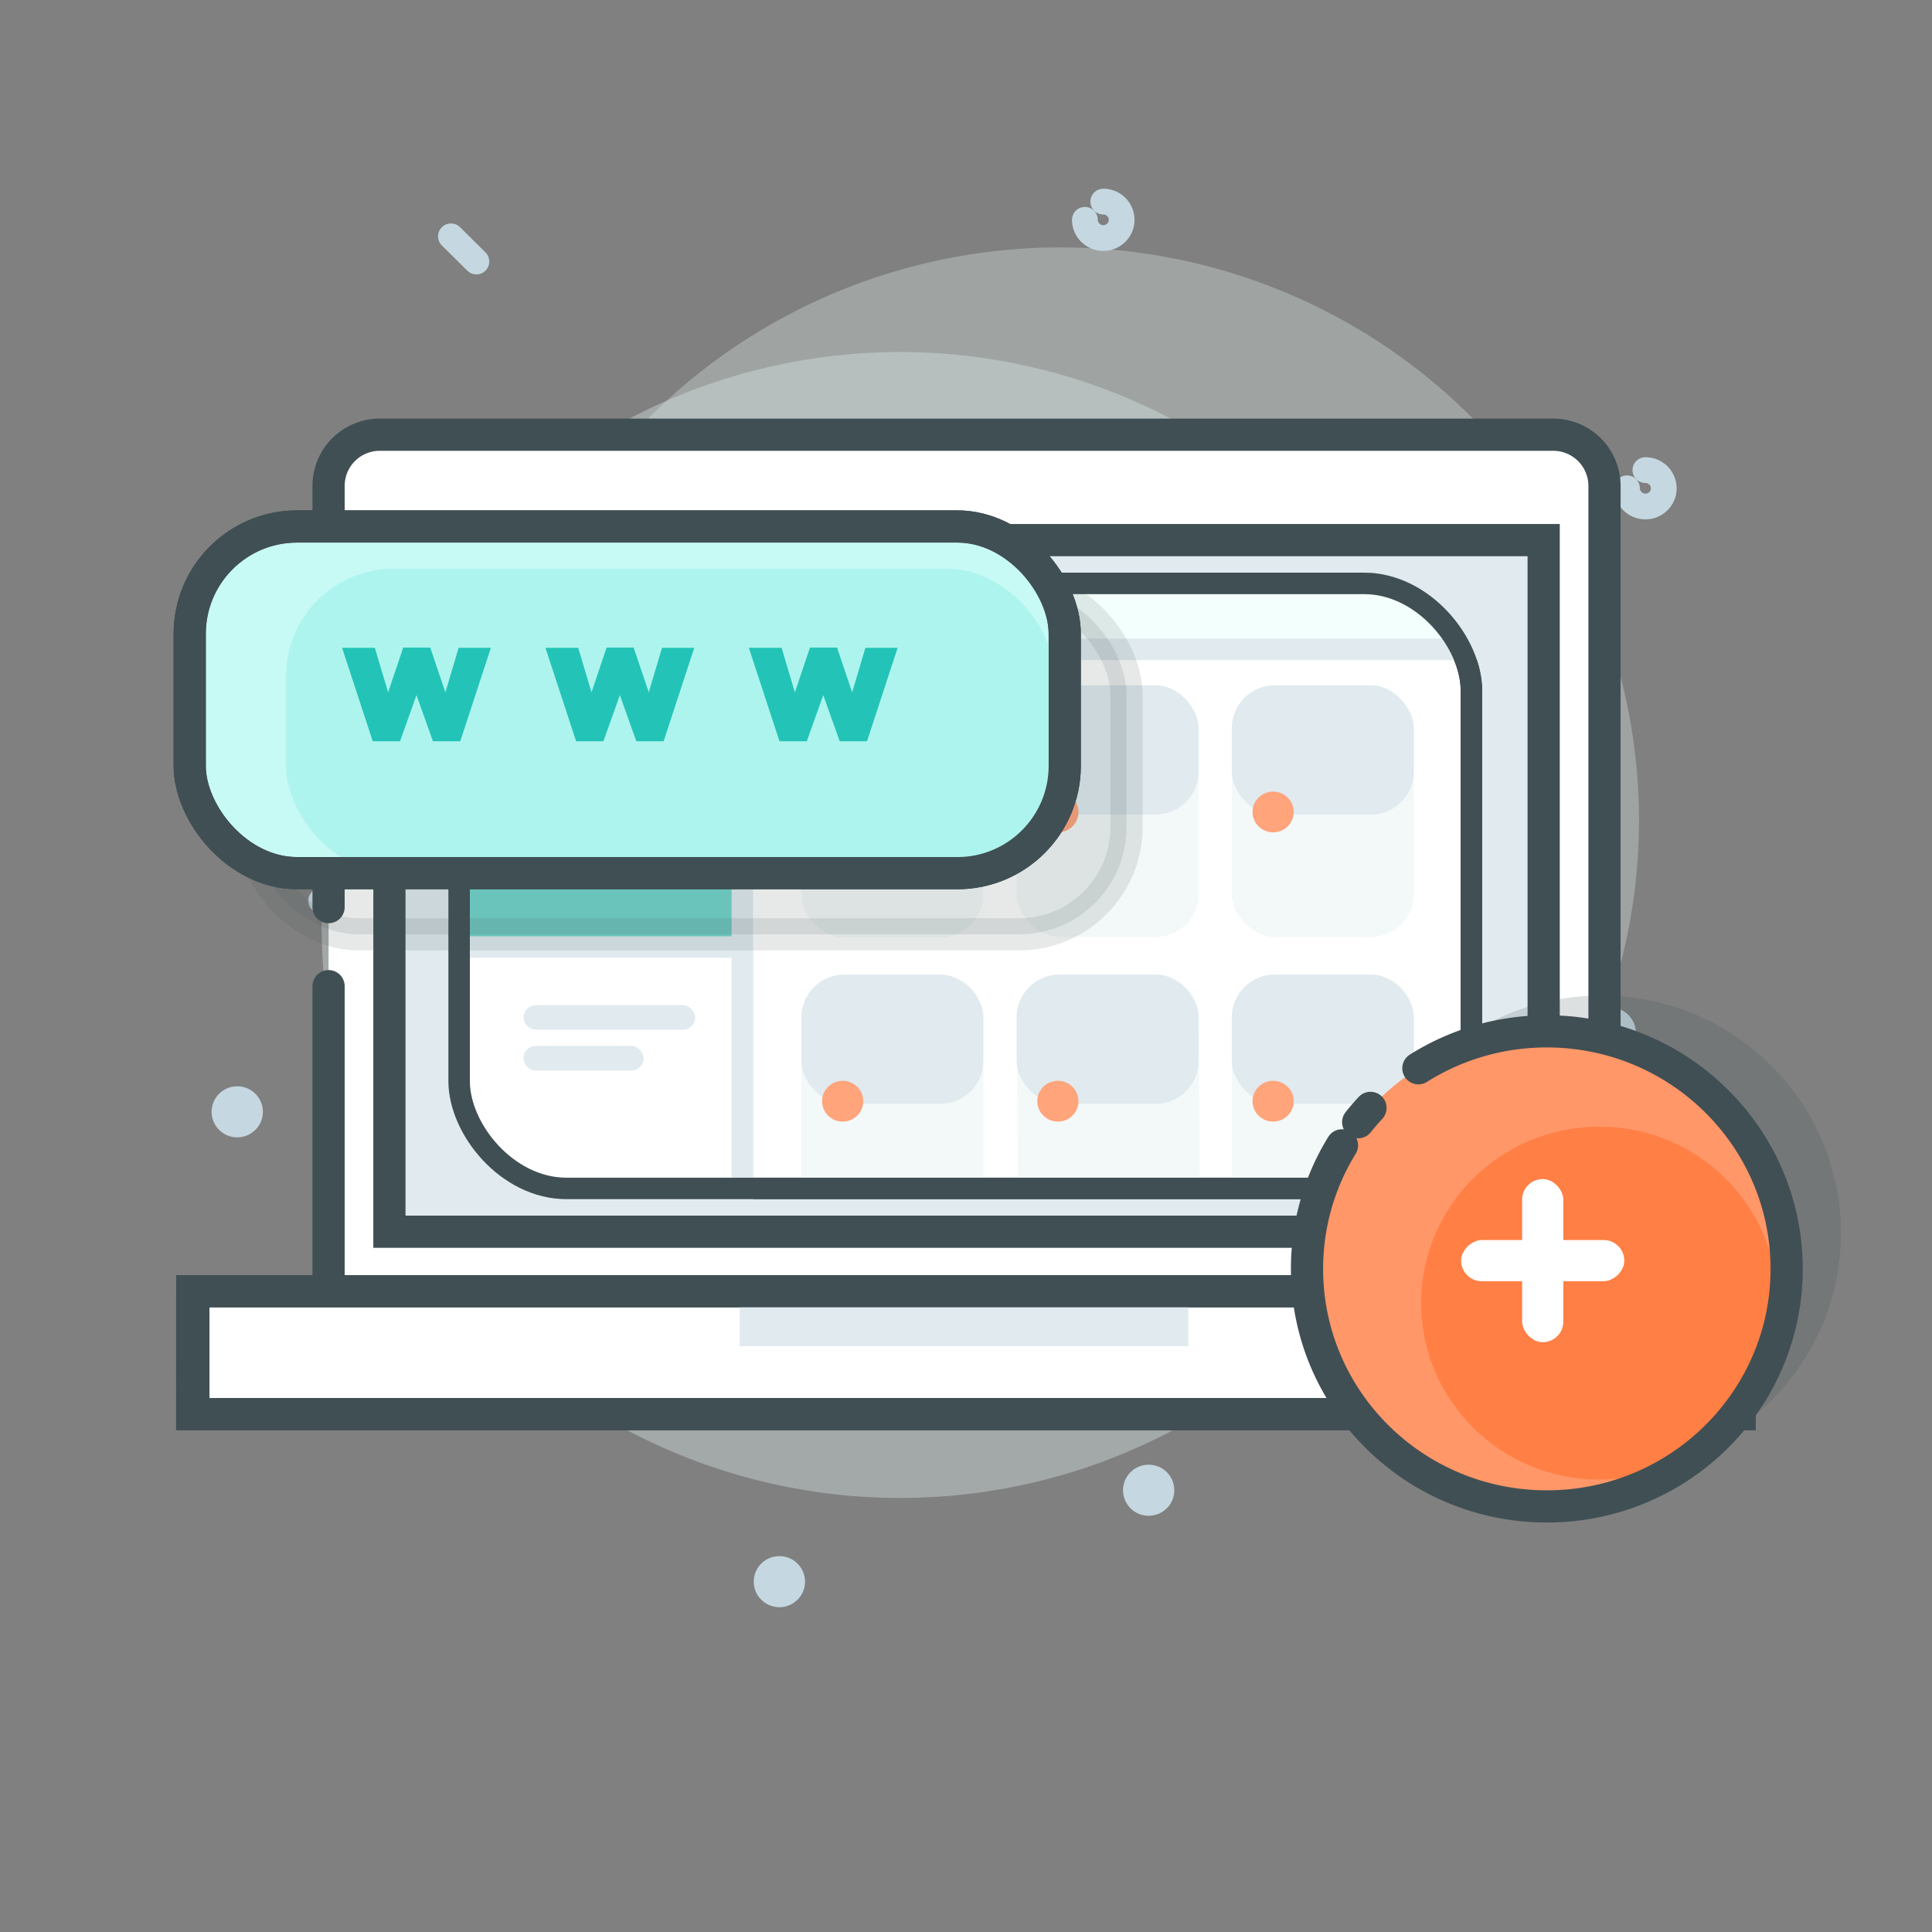<svg width="90" height="90" viewBox="0 0 90 90" xmlns="http://www.w3.org/2000/svg"><rect x="0" y="0" width="90" height="90" fill="#808080" stroke="none"/><title>Artboard</title><g fill="none" fill-rule="evenodd"><path d="M5 6h76.73v76H5z"/><g transform="translate(14.98 11.384)" fill="#DDECEA"><ellipse opacity=".383" cx="26.948" cy="31.706" rx="26.948" ry="26.691"/><ellipse opacity=".336" cx="34.423" cy="26.832" rx="26.948" ry="26.691"/></g><g transform="translate(10.457 9.383)" stroke="#C5D7E0" stroke-width="1.2" stroke-linecap="round"><path d="M11.735 2.8L10.55 1.626m52.095 53.009L61.46 53.46M1.346 16.942l1.453-.83m1.704 16.464l1.453-.831" fill="#DAE2E6"/><path d="M65.336 13.364c0 .468.383.848.856.848s.856-.38.856-.848a.852.852 0 0 0-.856-.848M40.082.857c0 .468.383.848.856.848.472 0 .856-.38.856-.848a.852.852 0 0 0-.856-.848" stroke-linejoin="round"/><ellipse stroke-linejoin="round" cx="64.554" cy="38.74" rx=".595" ry=".59"/><ellipse stroke-linejoin="round" cx="25.85" cy="64.297" rx=".595" ry=".59"/><ellipse stroke-linejoin="round" cx=".595" cy="42.41" rx=".595" ry=".59"/><ellipse stroke-linejoin="round" cx="43.052" cy="60.038" rx=".595" ry=".59"/><ellipse stroke-linejoin="round" cx="32.301" cy="21.702" rx=".595" ry=".59"/></g><path d="M15.306 27.22v-4.591A2.385 2.385 0 0 1 17.7 20.25h54.65a2.388 2.388 0 0 1 2.394 2.376V60.15H15.306V45.94m0-3.683V30.856" stroke="#404F54" stroke-width="1.5" stroke-linecap="round" fill="#FFF"/><path stroke="#404F54" stroke-width="1.5" stroke-linecap="round" fill="#E0EAEF" d="M18.14 25.16h53.77v32.217H18.14z"/><g transform="translate(21.032 26.9)"><rect stroke="#404F54" stroke-linecap="round" fill="#FFF" x=".356" y=".277" width="47.156" height="28.184" rx="5"/><rect stroke-linecap="round" fill="#F3F8F8" x="16.299" y="5.052" width="8.477" height="11.719" rx="2"/><path d="M16.299 20.53a2 2 0 0 1 2.009-2.004h4.459c1.11 0 2.009.892 2.009 2.003v7.668h-8.477v-7.668z" stroke-linecap="round" fill="#F3F8F8"/><rect stroke-linecap="round" fill="#F3F8F8" x="26.325" y="5.027" width="8.477" height="11.719" rx="2"/><path d="M26.336 20.492a1.982 1.982 0 0 1 1.998-1.992h4.459c1.11 0 2.014.898 2.02 1.992l.043 7.739H26.38l-.043-7.739z" stroke-linecap="round" fill="#F3F8F8"/><rect stroke-linecap="round" fill="#F3F8F8" x="36.35" y="5.027" width="8.477" height="11.719" rx="2"/><path d="M36.35 20.492c0-1.1.892-1.992 2.01-1.992h4.459c1.11 0 2.009.897 2.009 1.992v7.735H36.35v-7.735z" stroke-linecap="round" fill="#F3F8F8"/><rect stroke-linecap="round" fill="#E0EAEF" x="16.299" y="5.027" width="8.477" height="6.019" rx="2"/><rect stroke-linecap="round" fill="#E0EAEF" x="16.299" y="18.5" width="8.477" height="6.019" rx="2"/><rect stroke-linecap="round" fill="#E0EAEF" x="26.325" y="5.027" width="8.477" height="6.019" rx="2"/><rect stroke-linecap="round" fill="#E0EAEF" x="26.325" y="18.5" width="8.477" height="6.019" rx="2"/><rect stroke-linecap="round" fill="#E0EAEF" x="36.35" y="5.027" width="8.477" height="6.019" rx="2"/><rect stroke-linecap="round" fill="#E0EAEF" x="36.35" y="18.5" width="8.477" height="6.019" rx="2"/><ellipse fill="#FFA47B" cx="18.223" cy="10.925" rx=".959" ry=".95"/><ellipse fill="#FFA47B" cx="18.223" cy="24.398" rx=".959" ry=".95"/><ellipse fill="#FFA47B" cx="28.249" cy="10.925" rx=".959" ry=".95"/><ellipse fill="#FFA47B" cx="28.249" cy="24.398" rx=".959" ry=".95"/><ellipse fill="#FFA47B" cx="38.275" cy="10.925" rx=".959" ry=".95"/><ellipse fill="#FFA47B" cx="38.275" cy="24.398" rx=".959" ry=".95"/><path d="M13.55.277H5.114c-2.763 0-5 2.24-5 5.006v18.17a5 5 0 0 0 5 5.007h8.434V.277z" stroke="#E0EAEF" stroke-linecap="round" fill="#71D5CA"/><path d="M13.55 17.216H.114v6.715a4.997 4.997 0 0 0 5 5.004h8.434V17.216z" stroke="#E0EAEF" stroke-linecap="round" fill="#FFF"/><rect fill="#E0EAEF" x="3.354" y="19.925" width="7.998" height="1.144" rx=".572"/><rect fill="#E0EAEF" x="3.354" y="21.825" width="5.6" height="1.144" rx=".572"/><g transform="translate(2.874 6.293)"><ellipse fill="#FFF" cx="3.897" cy="3.753" rx="3.772" ry="3.736"/><ellipse fill="#FFF" cx="4.425" cy="4.276" rx="3.772" ry="3.736"/><ellipse stroke="#404F54" stroke-width=".825" stroke-linecap="round" cx="3.897" cy="3.753" rx="3.772" ry="3.736"/><g transform="translate(1.953 .902)"><ellipse stroke="#404F54" stroke-width=".55" stroke-linecap="round" fill="#F5F6F7" cx=".41" cy="3.347" rx=".364" ry=".359"/><ellipse stroke="#404F54" stroke-width=".55" stroke-linecap="round" fill="#F5F6F7" cx="3.583" cy="3.347" rx=".364" ry=".359"/><rect stroke="#404F54" stroke-width=".55" stroke-linecap="round" fill="#FF8F5C" x=".53" y="3.987" width="2.929" height="1.24" rx=".62"/><ellipse stroke="#404F54" stroke-width=".55" fill="#FFA47B" cx="2.03" cy=".815" rx=".734" ry=".727"/><path d="M2.728.59a.73.73 0 0 1-.698.952.735.735 0 0 1-.48-.176.73.73 0 0 1 .698-.952c.184 0 .351.066.48.176z" fill="#FF8F5C"/><ellipse stroke="#404F54" stroke-width=".55" cx="2.03" cy=".815" rx=".734" ry=".727"/><rect stroke="#404F54" stroke-width=".55" stroke-linecap="round" fill="#F5F6F7" x="1.644" y="4.412" width=".702" height="1.24" rx=".351"/><rect stroke="#404F54" stroke-width=".55" stroke-linecap="round" fill="#FFF" x=".53" y="1.153" width="2.929" height="3.856" rx="1.465"/><path stroke="#404F54" stroke-width=".5" stroke-linecap="round" stroke-linejoin="round" d="M1.863 3.494v.411h.122"/><path d="M1.725 4.21c0 .133.109.24.243.24a.242.242 0 0 0 .243-.24" stroke="#FF8F5C" stroke-width=".55" stroke-linecap="round" fill="#F5F6F7"/><path d="M1.536 1.225A1.457 1.457 0 0 0 .53 2.611v.465l1.252-.272c.738-.159 1.029-.402 1.029-.402s.138.354.24.534c.086.154.302.38.302.38V2.87s.046.017.106.022v-.28c0-.62-.39-1.152-.94-1.362-.266-.035-.574-.025-.928-.025l-.055.001z" fill="#DAE2E6"/><path d="M2.79 3.531a.169.169 0 0 0-.17-.168.169.169 0 0 0-.17.168m-.907 0a.169.169 0 0 0-.17-.168.169.169 0 0 0-.17.168" stroke="#404F54" stroke-width=".5" stroke-linecap="round" fill="#F5F6F7"/><path d="M1.653 3.096a.278.278 0 0 0-.28-.275.278.278 0 0 0-.28.275m1.767 0a.278.278 0 0 0-.28-.275.278.278 0 0 0-.28.275" stroke="#404F54" stroke-width=".5" stroke-linecap="round"/><path d="M2.891 2.046s-.362.299-1.1.458c-.738.159-1.243.237-1.243.237l-.035.338H.198s-.142-.973.102-1.4C.543 1.254.934.9 1.59.9c.657 0 1.154-.035 1.522.247.369.282.612.793.612 1.161v.739h-.268s-.257-.276-.344-.43c-.101-.18-.222-.57-.222-.57z" stroke="#404F54" stroke-width=".55" fill="#FFA47B"/><path d="M.57 2.738c.103-.017.572-.094 1.22-.234.739-.16 1.101-.458 1.101-.458s.12.39.222.57c.043.075.126.18.2.266v-.54c0-.283-.188-.676-.47-.893-.284-.217-.666-.19-1.171-.19s-.806.273-.993.6c-.089.156-.111.53-.11.879z" fill="#FF8F5C"/><path d="M2.891 2.046s-.362.299-1.1.458c-.738.159-1.243.237-1.243.237L.52 3.08H.198S.056 2.107.3 1.68C.543 1.254.934.9 1.59.9c.657 0 1.154-.035 1.522.247.369.282.612.793.612 1.161v.739h-.268s-.257-.276-.344-.43c-.101-.18-.222-.57-.222-.57z" stroke="#404F54" stroke-width=".55"/><path d="M2.891 2.372s-.362.299-1.1.458c-.738.159-1.243.237-1.243.237l-.027.338H.198s-.142-.973.102-1.4c.243-.426.634-.78 1.291-.78.657 0 1.154-.035 1.522.247.369.282.612.793.612 1.161v.739h-.268s-.257-.276-.344-.43c-.101-.18-.222-.57-.222-.57z"/></g></g><path d="M.86 3.35A5 5 0 0 1 5.472.276H42.51a4.998 4.998 0 0 1 4.615 3.072H.86z" stroke="#E0EAEF" stroke-linecap="round" fill="#F3FFFD"/><rect stroke="#404F54" stroke-linecap="round" x=".356" y=".277" width="47.156" height="28.184" rx="5"/></g><path stroke="#404F54" stroke-width="1.5" stroke-linecap="round" fill="#FFF" d="M8.953 65.874h72.08V60.15H8.954z"/><path fill="#E0EAEF" d="M34.46 62.708h20.895V60.15H34.46z"/><path stroke="#404F54" stroke-width="1.5" stroke-linecap="round" d="M9.008 65.874H81.04V60.15H9.008z"/><g transform="translate(60.836 46.375)"><ellipse fill="#404F54" opacity=".177" cx="13.751" cy="11.066" rx="11.172" ry="11.066"/><ellipse fill="#FF9768" cx="11.221" cy="12.736" rx="11.172" ry="11.066"/><ellipse fill="#FF7F45" cx="13.667" cy="14.329" rx="8.299" ry="8.22"/><path d="M1.678 6.98A10.936 10.936 0 0 0 .05 12.735C.05 18.847 5.051 23.8 11.221 23.8c6.17 0 11.172-4.954 11.172-11.065 0-6.112-5.002-11.066-11.172-11.066-2.2 0-4.253.63-5.983 1.72M3.006 5.235c-.199.215-.39.436-.572.666" stroke="#404F54" stroke-width="1.5" stroke-linecap="round"/><rect fill="#FFF" x="10.071" y="8.55" width="1.918" height="7.6" rx=".959"/><rect fill="#FFF" transform="rotate(90 11.03 12.35)" x="10.071" y="8.55" width="1.918" height="7.6" rx=".959"/></g><g transform="translate(8.837 24.525)"><rect stroke="#404F54" stroke-width="1.5" stroke-linecap="round" fill="#404F54" opacity=".128" x="2.877" y="2.85" width="40.763" height="16.15" rx="5"/><rect stroke="#404F54" stroke-width="1.5" stroke-linecap="round" fill="#C7F9F5" width="40.763" height="16.15" rx="5"/><rect fill="#AEF4EE" x="4.492" y="1.97" width="35.791" height="14.18" rx="5"/><rect stroke="#404F54" stroke-width="1.5" stroke-linecap="round" width="40.763" height="16.15" rx="5"/><path d="M8.526 10.006h1.272l.766-2.149.767 2.149h1.272l1.428-4.354h-1.503l-.617 2.075-.705-2.087H9.947l-.704 2.087-.618-2.075H7.098l1.428 4.354zm9.474 0h1.272l.767-2.149.766 2.149h1.272l1.428-4.354h-1.503l-.617 2.075-.704-2.087h-1.26l-.704 2.087-.617-2.075h-1.528L18 10.006zm9.474 0h1.272l.767-2.149.767 2.149h1.272l1.427-4.354h-1.502l-.617 2.075-.705-2.087h-1.26l-.704 2.087-.617-2.075h-1.527l1.427 4.354z" fill="#23C4B7"/></g></g></svg>